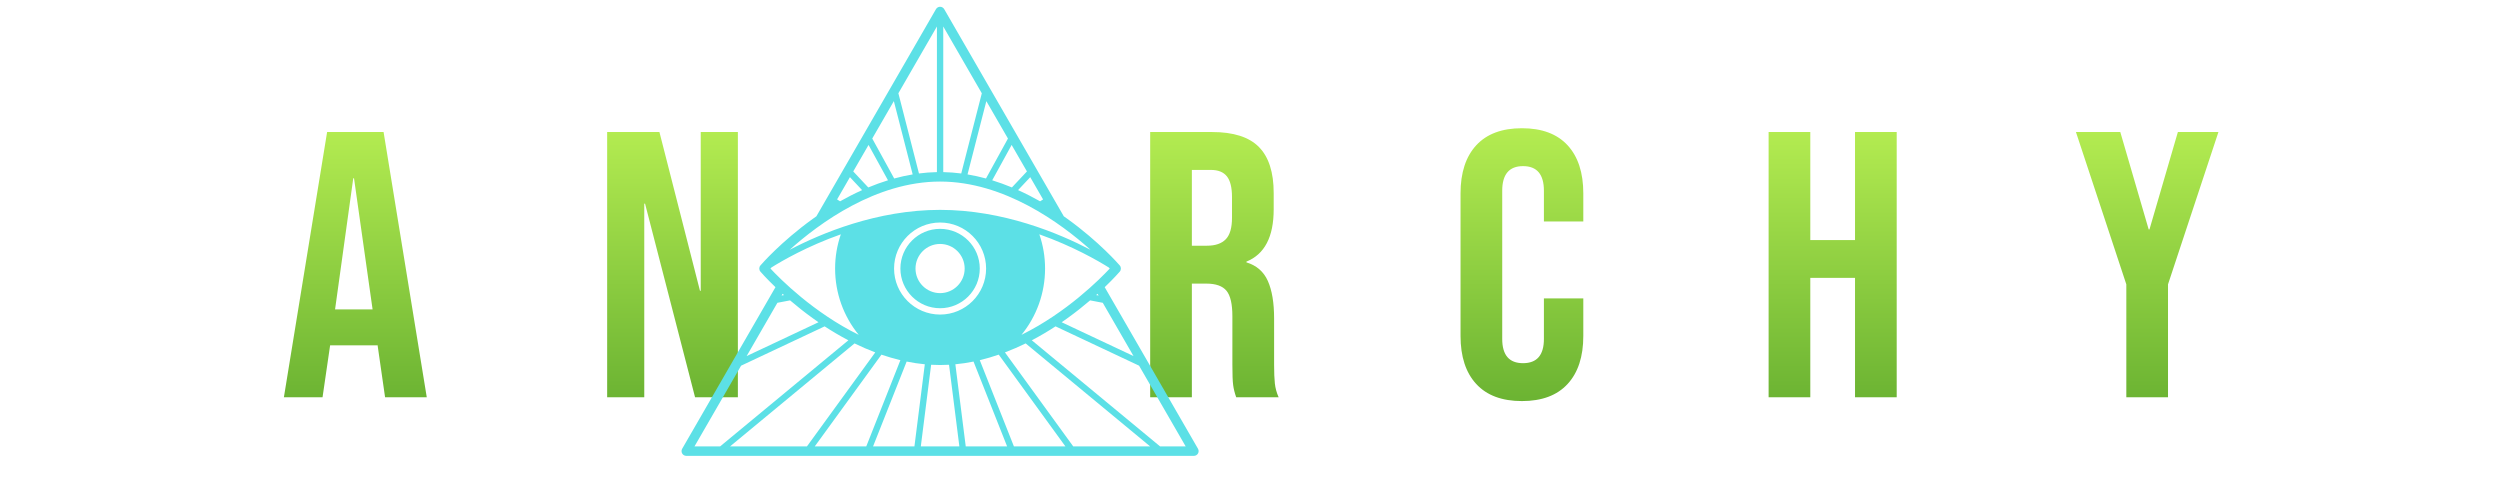 <?xml version="1.0" encoding="UTF-8" standalone="no" ?>
<!DOCTYPE svg PUBLIC "-//W3C//DTD SVG 1.1//EN" "http://www.w3.org/Graphics/SVG/1.1/DTD/svg11.dtd">
<svg xmlns="http://www.w3.org/2000/svg" xmlns:xlink="http://www.w3.org/1999/xlink" version="1.1" width="1280" height="244" viewBox="0 0 1280 244" xml:space="preserve">
<desc>Created with Fabric.js 4.4.0</desc>
<defs>
</defs>

<g transform="matrix(1 0 0 1 0 -370)" id="background-logo"  >
<g transform="matrix(1 0 0 1 640 512)" id="background-logo"  >
<rect style="stroke: none; stroke-width: 0; stroke-dasharray: none; stroke-linecap: butt; stroke-dashoffset: 0; stroke-linejoin: miter; stroke-miterlimit: 4; fill: rgb(255,255,255); fill-opacity: 0; fill-rule: nonzero; opacity: 1;"  paint-order="stroke"  x="-640" y="-512" rx="0" ry="0" width="1280" height="1024" />
</g>
<g transform="matrix(1.921 0 0 1.921 640.595 505.502)" id="text-logo"  >
<g style=""  paint-order="stroke"   >
		<g transform="matrix(1 0 0 1 5.684342e-14 0)" id="text-logo-path-0"  >
<linearGradient id="SVGID_564657" gradientUnits="userSpaceOnUse" gradientTransform="matrix(1 0 0 1 1.21 -71.71)"  x1="0" y1="0" x2="0" y2="114">
<stop offset="0%" style="stop-color:rgb(180,236,81);stop-opacity: 1"/>
<stop offset="100%" style="stop-color:rgb(66,147,33);stop-opacity: 1"/>
</linearGradient>
<path style="stroke: none; stroke-width: 0; stroke-dasharray: none; stroke-linecap: butt; stroke-dashoffset: 0; stroke-linejoin: miter; stroke-miterlimit: 4; fill: url(#SVGID_564657); fill-rule: nonzero; opacity: 1;"  paint-order="stroke"  transform=" translate(-259.015, 35.35)" d="M 1.21 0 L 12.73 -70.7 L 27.78 -70.7 L 39.29 0 L 28.18 0 L 26.16 -14.04 L 26.16 -13.84 L 13.53 -13.84 L 11.51 0 L 1.21 0 Z M 14.85 -23.43 L 24.85 -23.43 L 19.9 -58.38 L 19.7 -58.38 L 14.85 -23.43 Z M 87.37 0 L 87.37 -70.7 L 101.3 -70.7 L 112.11 -28.38 L 112.31 -28.38 L 112.31 -70.7 L 122.21 -70.7 L 122.21 0 L 110.8 0 L 97.47 -51.61 L 97.26 -51.61 L 97.26 0 L 87.37 0 Z M 232.1 0 L 232.1 -70.7 L 248.56 -70.7 Q 257.15 -70.7 261.08 -66.71 Q 265.02 -62.72 265.02 -54.44 L 265.02 -54.44 L 265.02 -50.1 Q 265.02 -39.09 257.75 -36.16 L 257.75 -36.16 L 257.75 -35.96 Q 261.79 -34.74 263.46 -31.01 Q 265.13 -27.27 265.13 -21.01 L 265.13 -21.01 L 265.13 -8.59 Q 265.13 -5.56 265.33 -3.69 Q 265.53 -1.82 266.34 0 L 266.34 0 L 255.03 0 Q 254.42 -1.72 254.22 -3.23 Q 254.01 -4.75 254.01 -8.69 L 254.01 -8.69 L 254.01 -21.61 Q 254.01 -26.46 252.45 -28.38 Q 250.88 -30.3 247.05 -30.3 L 247.05 -30.3 L 243.21 -30.3 L 243.21 0 L 232.1 0 Z M 243.21 -40.4 L 247.25 -40.4 Q 250.58 -40.4 252.25 -42.12 Q 253.91 -43.83 253.91 -47.87 L 253.91 -47.87 L 253.91 -53.33 Q 253.91 -57.17 252.55 -58.88 Q 251.19 -60.6 248.26 -60.6 L 248.26 -60.6 L 243.21 -60.6 L 243.21 -40.4 Z M 331.18 1.01 L 331.18 1.01 Q 323.2 1.01 319.01 -3.54 Q 314.82 -8.08 314.82 -16.36 L 314.82 -16.36 L 314.82 -54.34 Q 314.82 -62.62 319.01 -67.17 Q 323.2 -71.71 331.18 -71.71 L 331.18 -71.71 Q 339.16 -71.71 343.35 -67.17 Q 347.54 -62.62 347.54 -54.34 L 347.54 -54.34 L 347.54 -46.86 L 337.04 -46.86 L 337.04 -55.05 Q 337.04 -61.61 331.48 -61.61 L 331.48 -61.61 Q 325.93 -61.61 325.93 -55.05 L 325.93 -55.05 L 325.93 -15.55 Q 325.93 -9.09 331.48 -9.09 L 331.48 -9.09 Q 337.04 -9.09 337.04 -15.55 L 337.04 -15.55 L 337.04 -26.36 L 347.54 -26.36 L 347.54 -16.36 Q 347.54 -8.08 343.35 -3.54 Q 339.16 1.01 331.18 1.01 Z M 396.93 0 L 396.93 -70.7 L 408.04 -70.7 L 408.04 -41.91 L 419.96 -41.91 L 419.96 -70.7 L 431.07 -70.7 L 431.07 0 L 419.96 0 L 419.96 -31.82 L 408.04 -31.82 L 408.04 0 L 396.93 0 Z M 492.27 0 L 492.27 -30.1 L 478.84 -70.7 L 490.66 -70.7 L 498.23 -44.74 L 498.44 -44.74 L 506.01 -70.7 L 516.82 -70.7 L 503.38 -30.1 L 503.38 0 L 492.27 0 Z" stroke-linecap="round" />
</g>
</g>
</g>
<g transform="matrix(1.059 0 0 1.059 481.325 488.433)" id="shape-c284810e-ccb4-49a1-8656-de8c2d04e63b"  >
<g style=""  paint-order="stroke"   >
		<g transform="matrix(1 0 0 1 0 0)" id="path-01_00000124855589840965081710000009986450329305885605_"  >
<path style="stroke: none; stroke-width: 1; stroke-dasharray: none; stroke-linecap: butt; stroke-dashoffset: 0; stroke-linejoin: miter; stroke-miterlimit: 4; fill: rgb(92,224,230); fill-rule: nonzero; opacity: 1;"  paint-order="stroke"  transform=" translate(-541.511, -1440.745)" d="M 522.322 1458.746 C 522.322 1469.324 530.936 1477.93 541.514 1477.93 C 552.092 1477.93 560.698 1469.324 560.698 1458.746 C 560.698 1448.16 552.092 1439.554 541.514 1439.554 C 530.936 1439.554 522.322 1448.16 522.322 1458.746 z M 553.395 1458.746 C 553.395 1465.295 548.068 1470.63 541.511 1470.63 C 534.961 1470.63 529.626 1465.295 529.626 1458.746 C 529.626 1452.189 534.961 1446.853 541.511 1446.853 C 548.068 1446.853 553.395 1452.189 553.395 1458.746 z M 666.203 1545.867 L 621.1 1467.754 C 625.608 1463.432 628.175 1460.47 628.376 1460.238 C 629.111 1459.38 629.111 1458.104 628.376 1457.246 C 627.974 1456.782 618.487 1445.825 603.045 1434.706 C 602.481 1434.304 601.908 1433.894 601.321 1433.484 L 543.498 1333.334 C 543.088 1332.623 542.33 1332.182 541.511 1332.182 C 540.691 1332.182 539.933 1332.623 539.523 1333.334 L 481.7 1433.492 C 481.113 1433.894 480.541 1434.304 479.984 1434.706 C 464.535 1445.825 455.047 1456.782 454.653 1457.246 C 453.91 1458.104 453.91 1459.38 454.653 1460.238 C 454.854 1460.47 457.413 1463.432 461.921 1467.746 L 416.818 1545.867 C 416.408 1546.578 416.408 1547.452 416.818 1548.163 C 417.228 1548.875 417.986 1549.308 418.805 1549.308 L 664.216 1549.308 C 665.036 1549.308 665.793 1548.875 666.203 1548.163 C 666.613 1547.452 666.613 1546.578 666.203 1545.867 z M 635.034 1501.057 L 600.3 1484.711 C 601.243 1484.062 602.156 1483.42 603.045 1482.778 C 607.151 1479.824 610.839 1476.878 614.041 1474.133 L 620.165 1475.301 L 635.034 1501.057 z M 616.971 1471.574 C 617.203 1471.373 617.427 1471.164 617.652 1470.963 L 618.139 1471.798 L 616.971 1471.574 z M 623.536 1458.746 C 618.889 1463.725 602.736 1480.01 580.861 1490.797 C 588.183 1481.827 592.266 1470.592 592.266 1458.738 C 592.266 1453.047 591.323 1447.495 589.498 1442.206 C 605.775 1447.967 617.93 1455.019 623.064 1458.235 C 623.227 1458.413 623.389 1458.583 623.536 1458.746 z M 591.307 1425.326 L 589.869 1426.239 C 586.521 1424.344 582.964 1422.512 579.214 1420.826 L 585.098 1414.563 L 591.307 1425.326 z M 583.498 1411.795 L 576.237 1419.527 C 573.167 1418.251 569.989 1417.091 566.711 1416.078 L 576.105 1398.99 L 583.498 1411.795 z M 574.319 1395.897 L 563.703 1415.205 C 560.795 1414.408 557.81 1413.743 554.779 1413.233 L 563.873 1377.803 L 574.319 1395.897 z M 543.042 1341.716 L 561.684 1374.014 L 551.733 1412.777 C 548.88 1412.406 545.98 1412.181 543.042 1412.12 L 543.042 1341.716 z M 539.98 1341.716 L 539.98 1412.12 C 537.041 1412.181 534.149 1412.406 531.296 1412.777 L 521.344 1373.999 L 539.98 1341.716 z M 519.156 1377.788 L 528.257 1413.233 C 525.218 1413.736 522.242 1414.408 519.326 1415.205 L 508.71 1395.881 L 519.156 1377.788 z M 506.924 1398.982 L 516.318 1416.078 C 513.04 1417.091 509.854 1418.251 506.784 1419.535 L 499.524 1411.795 L 506.924 1398.982 z M 497.923 1414.563 L 503.807 1420.826 C 500.057 1422.512 496.5 1424.344 493.152 1426.239 L 491.714 1425.326 L 497.923 1414.563 z M 541.511 1416.689 C 572.51 1416.689 599.89 1436.801 614.249 1449.691 C 598.955 1441.68 571.984 1430.376 541.511 1430.376 C 511.045 1430.376 484.067 1441.68 468.772 1449.691 C 483.139 1436.801 510.511 1416.689 541.511 1416.689 z M 563.76 1458.746 C 563.76 1471.009 553.785 1480.992 541.522 1480.992 C 529.25 1480.992 519.26 1471.009 519.26 1458.746 C 519.26 1446.474 529.25 1436.492 541.522 1436.492 C 553.785 1436.492 563.76 1446.474 563.76 1458.746 z M 459.493 1458.746 C 459.64 1458.583 459.795 1458.413 459.965 1458.235 C 465.099 1455.011 477.247 1447.959 493.531 1442.198 C 491.699 1447.495 490.755 1453.039 490.755 1458.738 C 490.755 1470.592 494.838 1481.835 502.184 1490.804 C 480.293 1480.017 464.133 1463.725 459.493 1458.746 z M 466.058 1471.574 L 464.883 1471.798 L 465.37 1470.955 C 465.594 1471.164 465.826 1471.373 466.058 1471.574 z M 462.857 1475.301 L 468.981 1474.133 C 472.19 1476.878 475.87 1479.824 479.984 1482.778 C 480.865 1483.42 481.778 1484.062 482.729 1484.711 L 447.987 1501.057 L 462.857 1475.301 z M 422.78 1544.722 L 445.304 1505.705 L 485.691 1486.698 C 489.193 1488.979 493.036 1491.276 497.165 1493.433 L 435.175 1544.722 L 422.78 1544.722 z M 439.977 1544.722 L 500.15 1494.941 C 503.336 1496.503 506.684 1497.972 510.163 1499.287 L 477.146 1544.722 L 439.977 1544.722 z M 480.927 1544.722 L 513.156 1500.377 C 516.125 1501.398 519.187 1502.295 522.319 1503.045 L 505.826 1544.722 L 480.927 1544.722 z M 509.112 1544.722 L 525.342 1503.717 C 528.219 1504.297 531.149 1504.746 534.126 1505.032 L 529.108 1544.722 L 509.112 1544.722 z M 532.193 1544.722 L 537.18 1505.264 C 538.611 1505.341 540.057 1505.388 541.511 1505.388 C 542.964 1505.388 544.41 1505.341 545.841 1505.264 L 550.828 1544.722 L 532.193 1544.722 z M 553.913 1544.722 L 548.895 1505.032 C 551.872 1504.746 554.803 1504.305 557.679 1503.717 L 573.909 1544.722 L 553.913 1544.722 z M 577.196 1544.722 L 560.702 1503.045 C 563.834 1502.295 566.896 1501.398 569.873 1500.369 L 602.094 1544.722 L 577.196 1544.722 z M 605.875 1544.722 L 572.866 1499.287 C 576.345 1497.972 579.685 1496.503 582.879 1494.941 L 643.052 1544.722 L 605.875 1544.722 z M 647.854 1544.722 L 585.856 1493.433 C 589.985 1491.276 593.828 1488.979 597.331 1486.698 L 637.717 1505.705 L 660.242 1544.722 L 647.854 1544.722 z" stroke-linecap="round" />
</g>
</g>
</g>
</g>
</svg>
